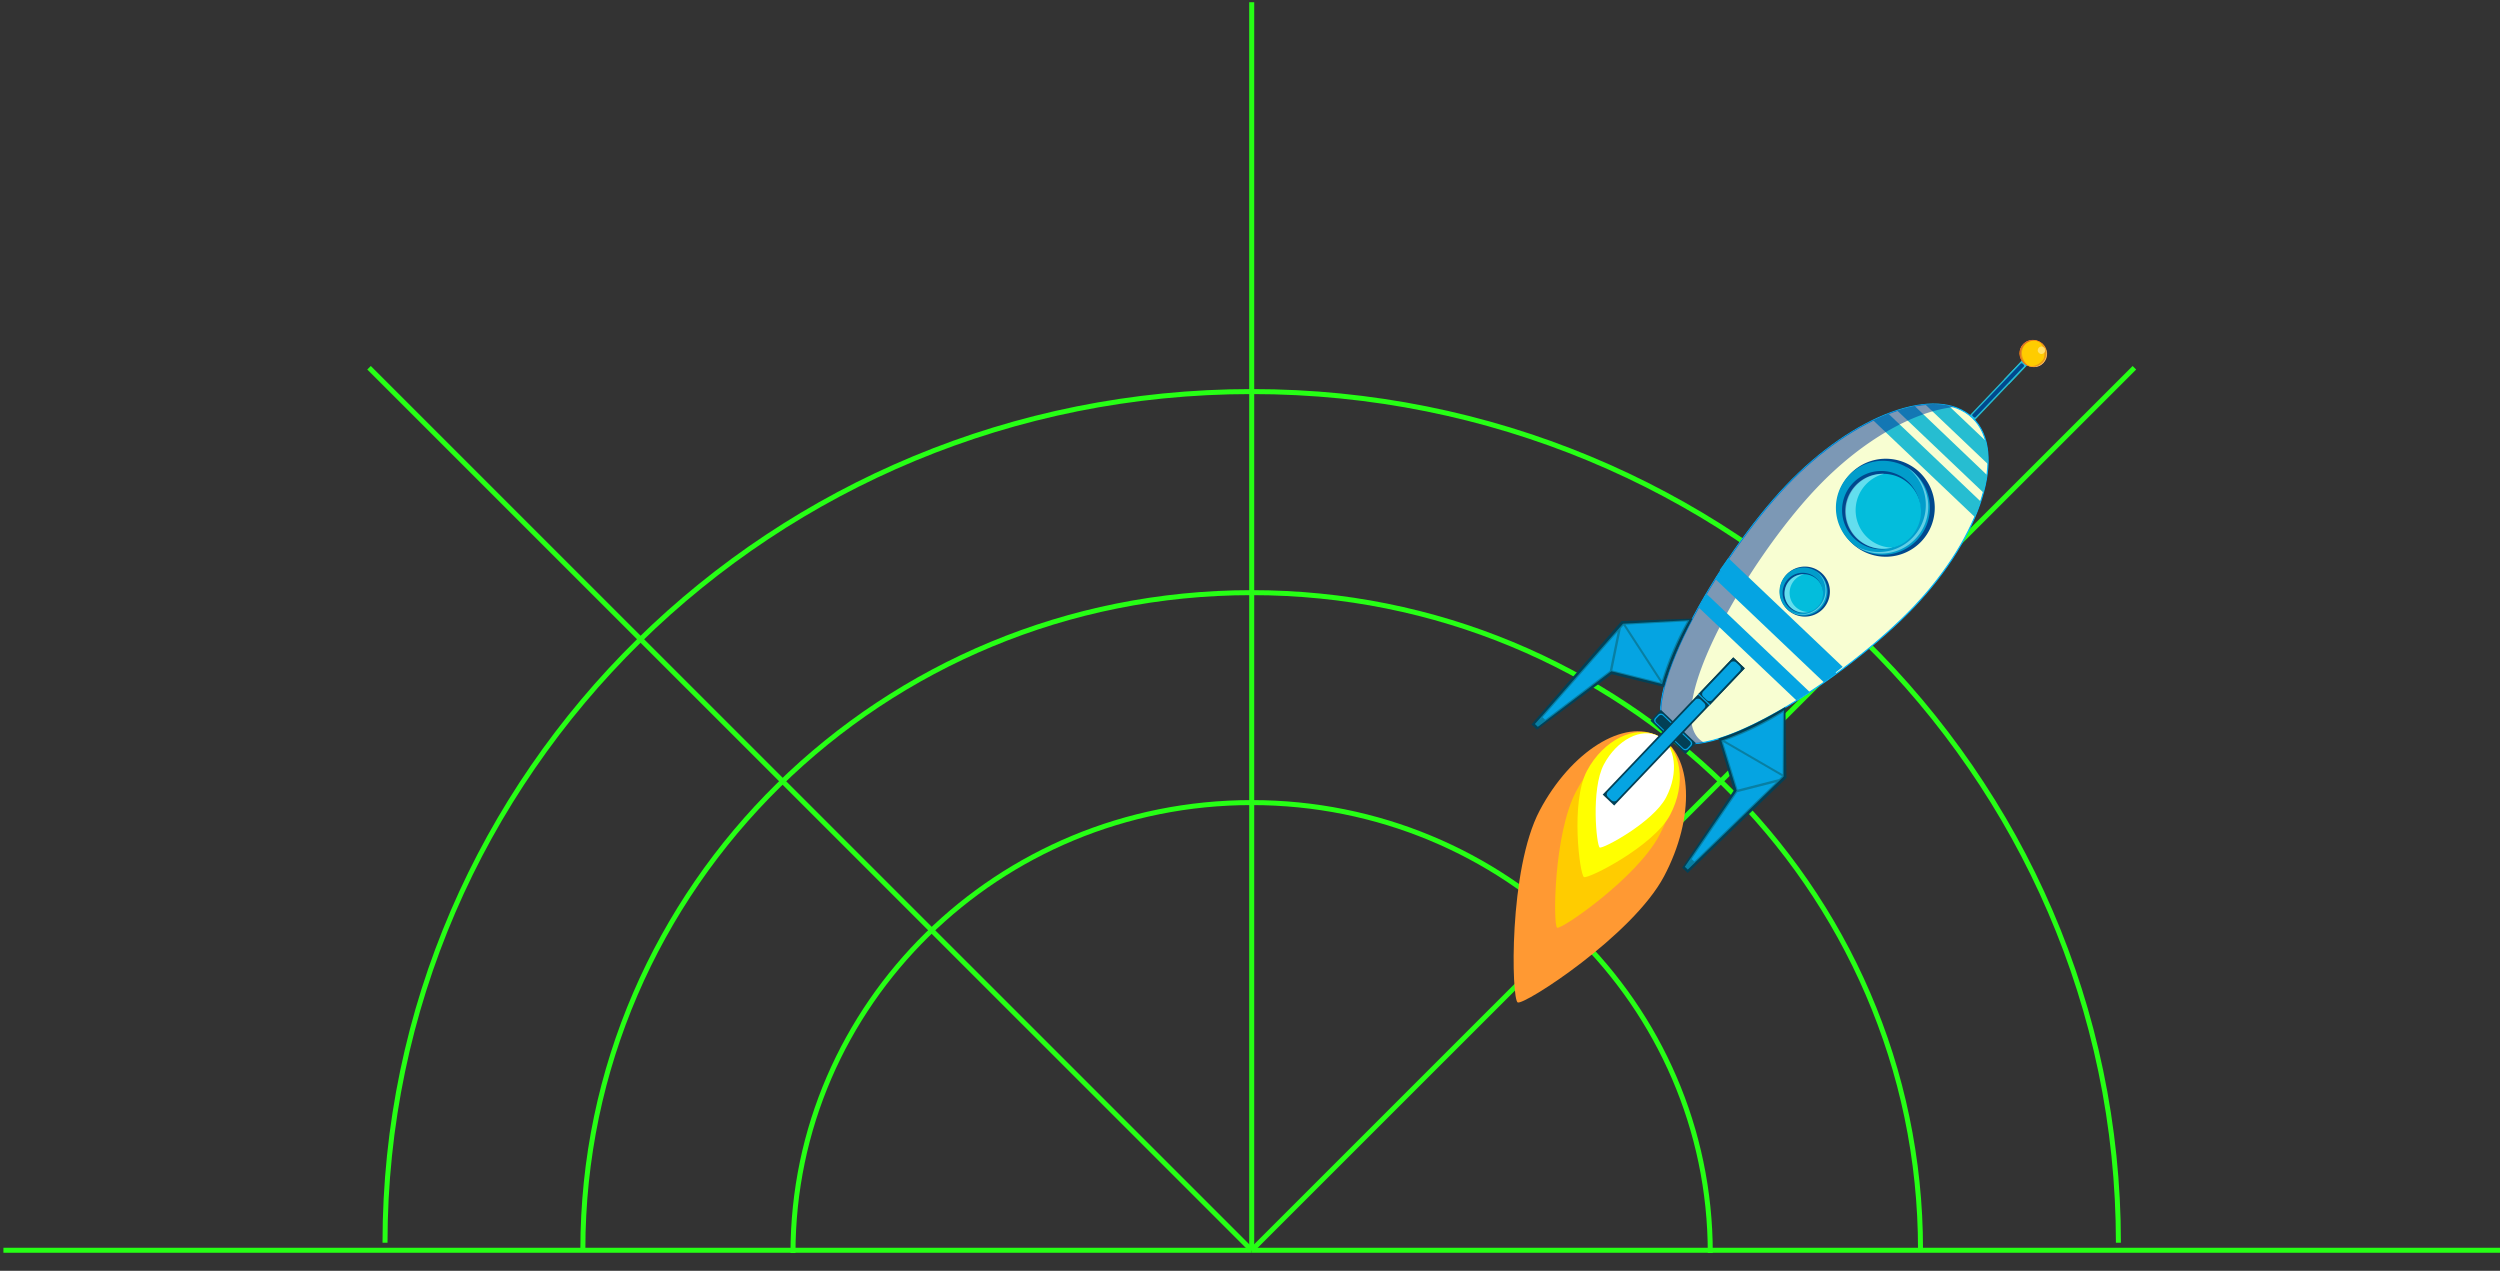 <svg xmlns="http://www.w3.org/2000/svg" viewBox="0 0 999.37 508"><rect x="0" y="0" width="999.37" height="508" fill="#333333" stroke="none"/><defs><style>.cls-1,.cls-25{fill:none;}.cls-1{stroke:#26ff15;stroke-miterlimit:10;stroke-width:2px;}.cls-14,.cls-2{fill:#26bdd1;}.cls-3,.cls-5{fill:#00488e;}.cls-4{fill:#f8fed2;stroke:#00b7ff;stroke-width:0.48px;}.cls-10,.cls-13,.cls-4{stroke-miterlimit:22.93;}.cls-11,.cls-14,.cls-15,.cls-16,.cls-17,.cls-18,.cls-19,.cls-20,.cls-21,.cls-22,.cls-4,.cls-5,.cls-6,.cls-7,.cls-8{fill-rule:evenodd;}.cls-6{fill:#019dcb;}.cls-7{fill:#03bddc;}.cls-8{fill:#c4ffff;}.cls-13,.cls-15,.cls-8{opacity:0.5;}.cls-12,.cls-20,.cls-9{fill:#fff;}.cls-10,.cls-13,.cls-18{fill:#fc0;}.cls-10,.cls-13{stroke:#f60;stroke-width:0.19px;}.cls-11{fill:#c63;}.cls-12{opacity:0.82;}.cls-15{fill:#039;}.cls-16,.cls-24{fill:#05a4e2;}.cls-17{fill:#f93;}.cls-19{fill:#ff0;}.cls-21,.cls-23{fill:#024056;}.cls-22{fill:#087fa3;}</style></defs><title>Radar_Nave_2b</title><g id="Capa_2" data-name="Capa 2"><g id="Arte"><line class="cls-1" x1="500.37" y1="499.79" x2="1.37" y2="499.79"/><line class="cls-1" x1="500.36" y1="499.78" x2="147.52" y2="147.01"/><line class="cls-1" x1="500.37" y1="499.79" x2="500.37" y2="0.89"/><line class="cls-1" x1="500.37" y1="499.78" x2="853.22" y2="147.01"/><line class="cls-1" x1="500.37" y1="499.79" x2="999.37" y2="499.79"/><path class="cls-1" d="M153.91,496.78c0-187.91,155.12-340.25,346.46-340.25S846.83,308.87,846.83,496.78"/><path class="cls-1" d="M233,499.46c0-145,119.7-262.55,267.35-262.55S767.72,354.45,767.72,499.46"/><path class="cls-1" d="M317,500.89c0-99.44,82.09-180.06,183.34-180.06s183.34,80.61,183.34,180.06"/><rect class="cls-2" x="752.07" y="164.03" width="75.72" height="2.79" transform="translate(125.61 623.72) rotate(-46.43)"/><rect class="cls-2" x="798.92" y="143.94" width="20.26" height="2.79" transform="translate(146.1 631.33) rotate(-46.43)"/><rect class="cls-3" x="784.31" y="155.27" width="28.93" height="1.65" rx="0.48" ry="0.48" transform="translate(135.12 627.22) rotate(-46.43)"/><path class="cls-4" d="M788.47,167c14.07,13.39,3.62,47.22-23.35,75.56s-83.92,65.33-98,51.94,20-72.09,47-100.43S774.4,153.57,788.47,167Z"/><path class="cls-5" d="M740.25,217.09a19.59,19.59,0,1,0-.61-27.63A19.59,19.59,0,0,0,740.25,217.09Z"/><path class="cls-6" d="M739.67,216.54a18.79,18.79,0,1,0-.59-26.5A18.79,18.79,0,0,0,739.67,216.54Z"/><path class="cls-5" d="M741.17,215.2a15.65,15.65,0,1,0-.49-22.06A15.64,15.64,0,0,0,741.17,215.2Z"/><path class="cls-7" d="M742.52,215.24a15,15,0,1,0-.47-21.17A15,15,0,0,0,742.52,215.24Z"/><path class="cls-8" d="M746.41,214.8a15,15,0,0,1,6.8-25.4,15,15,0,1,0,3.22,29.5h-.32A14.84,14.84,0,0,1,746.41,214.8Z"/><path class="cls-8" d="M764.08,188.31a18.81,18.81,0,0,1-22.31,29.92,18.79,18.79,0,1,0,20-31.81A18.74,18.74,0,0,1,764.08,188.31Z"/><ellipse class="cls-9" cx="812.88" cy="141.4" rx="5.3" ry="5.47" transform="translate(150.04 632.74) rotate(-46.42)"/><circle class="cls-10" cx="812.68" cy="141.27" r="5.28" transform="translate(150.07 632.56) rotate(-46.42)"/><path class="cls-11" d="M813.35,136.07a4.93,4.93,0,0,0-4.55,1.65,5.32,5.32,0,0,0-.12,7,5,5,0,0,0,2.06,1.46C806.56,142.47,807.88,136.44,813.35,136.07Z"/><path class="cls-11" d="M816.41,144.17c-1.68,1.76-2.84,2.06-4.07,2.15,1.56.29,2.93-.13,4.44-1.71s1.57-4.93-.13-6.86a4.86,4.86,0,0,0-1.74-1.26C817.15,138,818.08,142.41,816.41,144.17Z"/><circle class="cls-12" cx="816.12" cy="140.06" r="1.49" transform="translate(152.02 634.67) rotate(-46.42)"/><circle class="cls-13" cx="813.03" cy="141.44" r="5.28" transform="translate(150.06 632.86) rotate(-46.42)"/><path class="cls-14" d="M769.58,161.66l25.12,23.9a31.22,31.22,0,0,0-.89-9.28L778.9,162.1A31.24,31.24,0,0,0,769.58,161.66Z"/><path class="cls-14" d="M765.34,162.27a56.85,56.85,0,0,0-7,1.81l34.47,32.79a56.83,56.83,0,0,0,1.46-7Z"/><path class="cls-14" d="M754.84,165.34q-3,1.16-6.08,2.65l40.66,38.68q1.33-3.15,2.34-6.2Z"/><path class="cls-15" d="M679.25,295.45c-14.07-13.39,20-72.09,47-100.43,18-18.95,38.88-30.64,54.93-32.31-16.34-5.27-44,7.1-67,31.32-27,28.34-61.1,87-47,100.43,3,2.82,7.83,3.41,13.91,2.31A8.85,8.85,0,0,1,679.25,295.45Z"/><path class="cls-5" d="M714.59,243.72a10,10,0,1,0-.31-14.15A10,10,0,0,0,714.59,243.72Z"/><path class="cls-6" d="M714.29,243.43a9.62,9.62,0,1,0-.3-13.57A9.62,9.62,0,0,0,714.29,243.43Z"/><path class="cls-5" d="M715.06,242.75a8,8,0,1,0-.25-11.3A8,8,0,0,0,715.06,242.75Z"/><path class="cls-7" d="M715.75,242.77a7.69,7.69,0,1,0-.24-10.84A7.68,7.68,0,0,0,715.75,242.77Z"/><path class="cls-8" d="M717.74,242.55a7.7,7.7,0,0,1,3.48-13,7.67,7.67,0,1,0,1.65,15.11h-.16A7.6,7.6,0,0,1,717.74,242.55Z"/><path class="cls-8" d="M726.79,229a9.63,9.63,0,0,1-11.42,15.32A9.62,9.62,0,1,0,725.59,228,9.6,9.6,0,0,1,726.79,229Z"/><path class="cls-16" d="M687.44,227.86,732,270.21q2.34-1.8,4.62-3.63l-45.73-43.51Q689.12,225.43,687.44,227.86Z"/><path class="cls-17" d="M663,294.3c13.74,7.28,14.73,32.35,2.2,56S609.2,402,606.69,400.72,603,347.61,615.48,324,649.3,287,663,294.3Z"/><path class="cls-18" d="M663,294.3c9.18,4.86,9.32,22.59.31,39.61s-39.17,37.82-40.85,36.94-1.41-37.52,7.6-54.54S653.87,289.44,663,294.3Z"/><path class="cls-19" d="M663,294.3c9.18,4.86,11.25,18.95,4.62,31.46s-32.76,25.73-34.44,24.84-5.44-29.93,1.19-42.44S653.87,289.44,663,294.3Z"/><path class="cls-20" d="M663,294.3c6.87,3.64,8.19,14.6,3,24.49s-25.26,20.67-26.52,20-3.59-23.28,1.65-33.18S656.18,290.66,663,294.3Z"/><path class="cls-21" d="M676.59,247.27l-28.39,1-36,41.32,2.21,2.1,29.86-22.16,21,5.09C667.37,266.6,671.39,257.11,676.59,247.27Z"/><path class="cls-22" d="M675.3,247.9l-26.5,1.42-35.23,40.11,1.18,1.12,29.36-22.21,20.32,5.14A126.15,126.15,0,0,1,675.3,247.9Z"/><path class="cls-16" d="M649.76,249.71l14.57,22.41a117.66,117.66,0,0,1,10.09-23.73Z"/><path class="cls-16" d="M663.72,272.71,649,250.06h-.07l-1,1.14L644.51,268l19.16,4.85Z"/><polygon class="cls-16" points="643.49 268.19 646.68 252.53 616.64 286.73 617.68 287.71 643.49 268.19"/><path class="cls-21" d="M713.72,282.59l.41,28.4-39.49,38-2.21-2.1,20.66-30.92L687,295.2C694.86,292.76,704.14,288.27,713.72,282.59Z"/><path class="cls-22" d="M713.16,283.91,713,310.44l-38.32,37.17-1.18-1.12,20.73-30.42-6.15-20A126.2,126.2,0,0,0,713.16,283.91Z"/><path class="cls-16" d="M712.61,309.5,689.5,296.07a117.7,117.7,0,0,0,23.21-11.26Z"/><path class="cls-16" d="M688.95,296.7l23.35,13.57v.07l-1.09,1.06-16.61,4.25-5.8-18.9Z"/><polygon class="cls-16" points="694.47 316.68 709.95 312.72 677.28 344.42 676.24 343.43 694.47 316.68"/><path class="cls-16" d="M734.18,269.16l-45.11-42.91q-1.71,2.6-3.36,5.23l43.41,41.29Q731.66,271,734.18,269.16Z"/><path class="cls-16" d="M723.43,276.64l-41.29-39.28q-1.61,2.73-3.13,5.45L718.14,280Q720.78,278.38,723.43,276.64Z"/><rect class="cls-23" x="665.84" y="282.96" width="6.04" height="19.35" transform="translate(-4.23 575.39) rotate(-46.42)"/><rect class="cls-24" x="666.54" y="283.55" width="4.67" height="18.15" rx="1.35" ry="1.35" transform="translate(-4.22 575.4) rotate(-46.42)"/><rect class="cls-23" x="666.93" y="284.09" width="3.83" height="17.11" rx="1.1" ry="1.1" transform="translate(-4.25 575.38) rotate(-46.42)"/><rect class="cls-23" x="631.22" y="289.25" width="75.72" height="6.35" transform="translate(-3.96 575.62) rotate(-46.43)"/><rect class="cls-23" x="678.07" y="269.17" width="20.26" height="6.35" transform="translate(16.53 583.23) rotate(-46.43)"/><rect class="cls-24" x="678.66" y="269.9" width="19" height="4.92" rx="1.42" ry="1.42" transform="translate(16.51 583.21) rotate(-46.43)"/><rect class="cls-24" x="635.13" y="297.38" width="53.75" height="4.92" rx="1.42" ry="1.42" transform="translate(-11.52 572.8) rotate(-46.43)"/><rect class="cls-24" x="680.97" y="276.5" width="0.49" height="6.35" rx="0.14" ry="0.14" transform="translate(8.99 580.31) rotate(-46.42)"/><rect class="cls-25" width="998" height="508"/></g></g></svg>